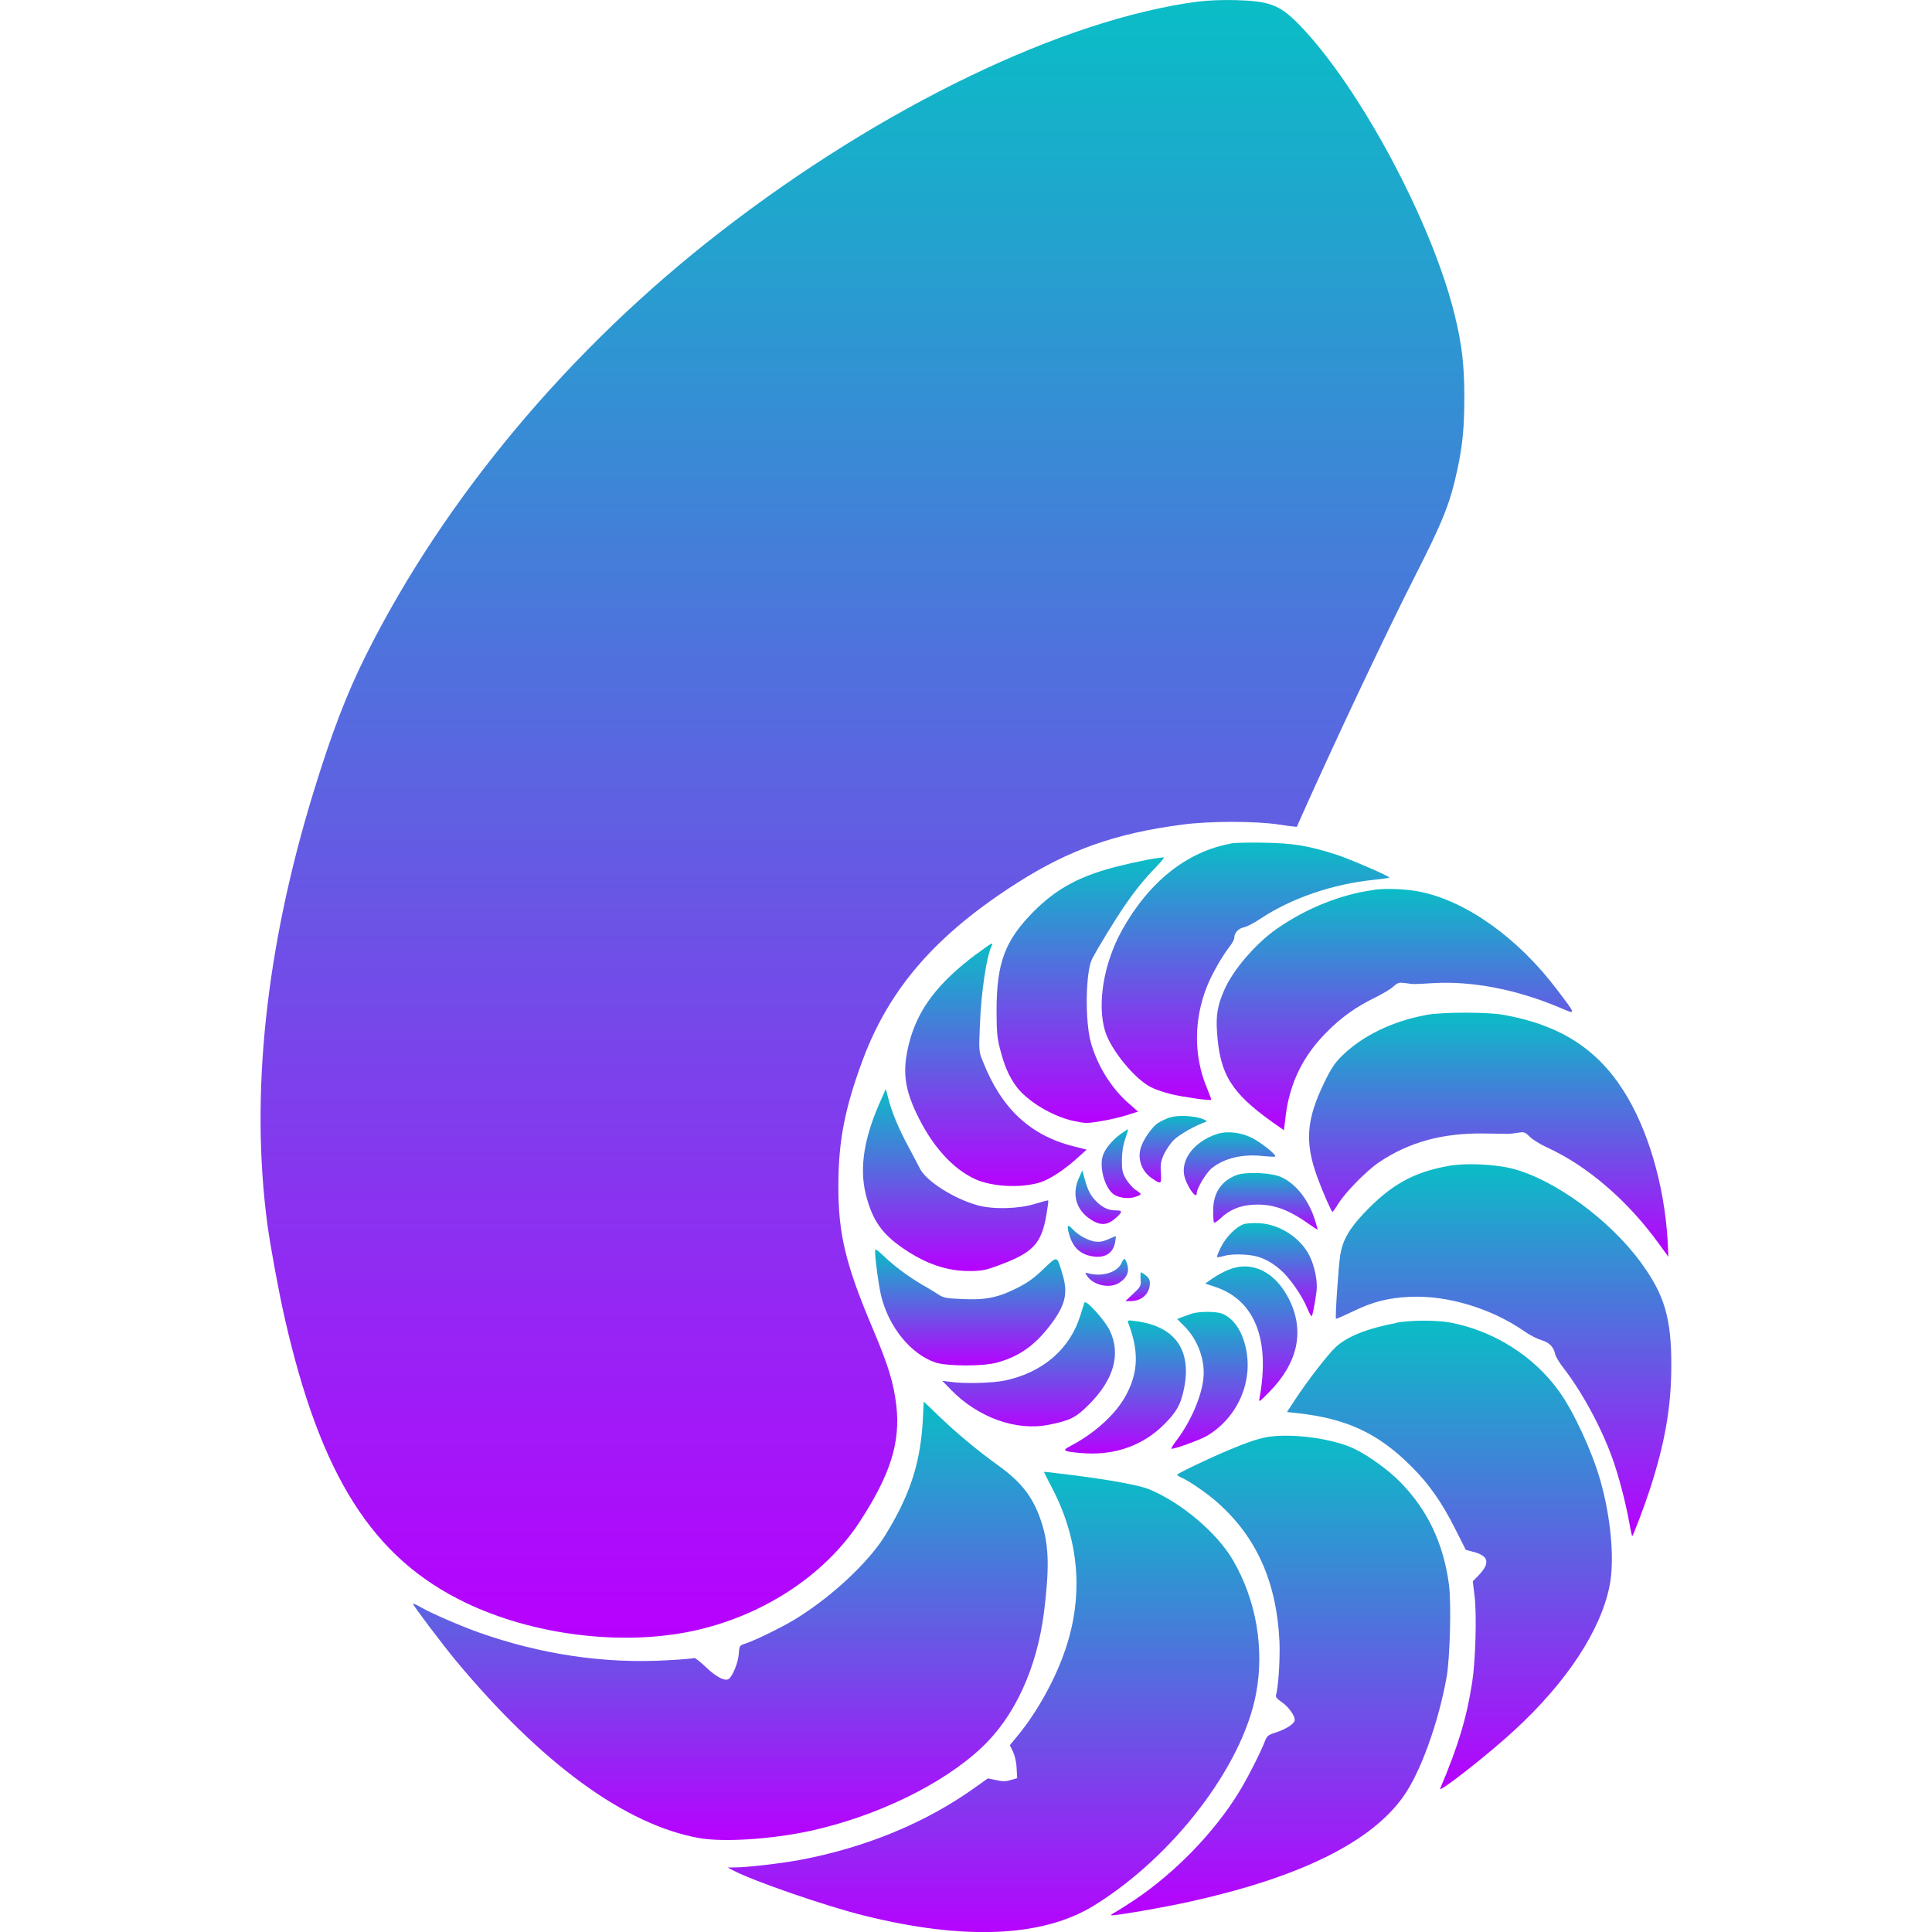 <?xml version="1.0" encoding="UTF-8" standalone="no"?>
<svg
   version="1.0"
   width="16pt"
   height="16pt"
   viewBox="0 0 16 16"
   preserveAspectRatio="xMidYMid"
   id="svg26"
   xmlns:xlink="http://www.w3.org/1999/xlink"
   xmlns="http://www.w3.org/2000/svg"
   xmlns:svg="http://www.w3.org/2000/svg"
   xmlns:rdf="http://www.w3.org/1999/02/22-rdf-syntax-ns#"
   xmlns:cc="http://creativecommons.org/ns#"
   xmlns:dc="http://purl.org/dc/elements/1.1/">
  <defs>
   <style id="current-color-scheme" type="text/css">
   .ColorScheme-Text { color: #0abdc6; } .ColorScheme-Highlight { color:#5294e2; }
  </style>
  <linearGradient id="arrongin" x1="0%" x2="0%" y1="0%" y2="100%">
   <stop offset="0%" style="stop-color:#dd9b44; stop-opacity:1"/>
   <stop offset="100%" style="stop-color:#ad6c16; stop-opacity:1"/>
  </linearGradient>
  <linearGradient id="aurora" x1="0%" x2="0%" y1="0%" y2="100%">
   <stop offset="0%" style="stop-color:#09D4DF; stop-opacity:1"/>
   <stop offset="100%" style="stop-color:#9269F4; stop-opacity:1"/>
  </linearGradient>
  <linearGradient id="cyberneon" x1="0%" x2="0%" y1="0%" y2="100%">
    <stop offset="0" style="stop-color:#0abdc6; stop-opacity:1"/>
    <stop offset="1" style="stop-color:#ea00d9; stop-opacity:1"/>
  </linearGradient>
  <linearGradient id="fitdance" x1="0%" x2="0%" y1="0%" y2="100%">
   <stop offset="0%" style="stop-color:#1AD6AB; stop-opacity:1"/>
   <stop offset="100%" style="stop-color:#329DB6; stop-opacity:1"/>
  </linearGradient>
  <linearGradient id="oomox" x1="0%" x2="0%" y1="0%" y2="100%">
   <stop offset="0%" style="stop-color:#0abdc6; stop-opacity:1"/>
   <stop offset="100%" style="stop-color:#b800ff; stop-opacity:1"/>
  </linearGradient>
  <linearGradient id="rainblue" x1="0%" x2="0%" y1="0%" y2="100%">
   <stop offset="0%" style="stop-color:#00F260; stop-opacity:1"/>
   <stop offset="100%" style="stop-color:#0575E6; stop-opacity:1"/>
  </linearGradient>
  <linearGradient id="sunrise" x1="0%" x2="0%" y1="0%" y2="100%">
   <stop offset="0%" style="stop-color: #FF8501; stop-opacity:1"/>
   <stop offset="100%" style="stop-color: #FFCB01; stop-opacity:1"/>
  </linearGradient>
  <linearGradient id="telinkrin" x1="0%" x2="0%" y1="0%" y2="100%">
   <stop offset="0%" style="stop-color: #b2ced6; stop-opacity:1"/>
   <stop offset="100%" style="stop-color: #6da5b7; stop-opacity:1"/>
  </linearGradient>
  <linearGradient id="60spsycho" x1="0%" x2="0%" y1="0%" y2="100%">
   <stop offset="0%" style="stop-color: #df5940; stop-opacity:1"/>
   <stop offset="25%" style="stop-color: #d8d15f; stop-opacity:1"/>
   <stop offset="50%" style="stop-color: #e9882a; stop-opacity:1"/>
   <stop offset="100%" style="stop-color: #279362; stop-opacity:1"/>
  </linearGradient>
  <linearGradient id="90ssummer" x1="0%" x2="0%" y1="0%" y2="100%">
   <stop offset="0%" style="stop-color: #f618c7; stop-opacity:1"/>
   <stop offset="20%" style="stop-color: #94ffab; stop-opacity:1"/>
   <stop offset="50%" style="stop-color: #fbfd54; stop-opacity:1"/>
   <stop offset="100%" style="stop-color: #0f83ae; stop-opacity:1"/>
  </linearGradient>
 </defs>
  <path
     d="M 9.923,0.013 C 8.81,0.158 7.303,0.883 5.965,1.921 4.72,2.885 3.684,4.122 3.033,5.421 2.872,5.743 2.748,6.065 2.594,6.567 2.2,7.854 2.072,9.066 2.214,10.137 c 0.025,0.185 0.094,0.56 0.143,0.775 0.298,1.313 0.729,1.992 1.501,2.362 0.549,0.263 1.267,0.356 1.851,0.239 C 6.297,13.395 6.826,13.054 7.12,12.602 7.374,12.212 7.458,11.946 7.423,11.639 7.4,11.45 7.357,11.308 7.229,11.006 7.004,10.475 6.941,10.22 6.943,9.812 6.944,9.443 6.998,9.171 7.148,8.769 7.37,8.179 7.757,7.736 8.425,7.311 8.854,7.037 9.24,6.901 9.791,6.829 c 0.224,-0.03 0.603,-0.03 0.798,-0.001 0.081,0.013 0.149,0.02 0.151,0.019 0.001,-0.003 0.02,-0.045 0.041,-0.093 0.296,-0.662 0.703,-1.521 0.934,-1.976 0.236,-0.464 0.295,-0.61 0.356,-0.897 0.043,-0.204 0.056,-0.348 0.056,-0.592 0,-0.265 -0.02,-0.436 -0.079,-0.677 C 11.859,1.835 11.25,0.703 10.751,0.196 10.596,0.04 10.513,0.009 10.235,0.001 10.124,-0.002 10.003,0.003 9.923,0.013 Z"
     id="path1"
     class="ColorScheme-Text"
     style="stroke-width:0.001;fill:url(#oomox)" />
  <path
     d="M 10.195,6.986 C 9.829,7.052 9.514,7.303 9.29,7.707 9.14,7.979 9.084,8.316 9.152,8.54 c 0.048,0.155 0.244,0.395 0.38,0.464 0.035,0.018 0.111,0.044 0.169,0.058 0.103,0.024 0.32,0.055 0.329,0.046 0.003,-0.003 -0.013,-0.045 -0.034,-0.096 -0.111,-0.264 -0.111,-0.565 0,-0.844 0.041,-0.103 0.128,-0.254 0.19,-0.333 0.02,-0.025 0.036,-0.056 0.036,-0.07 0,-0.039 0.036,-0.078 0.079,-0.085 0.024,-0.005 0.084,-0.036 0.135,-0.07 0.254,-0.17 0.599,-0.289 0.944,-0.324 0.068,-0.007 0.124,-0.015 0.126,-0.018 0.009,-0.009 -0.331,-0.155 -0.435,-0.189 -0.239,-0.076 -0.354,-0.095 -0.593,-0.1 -0.124,-0.003 -0.251,0 -0.284,0.006 z"
     id="path2"
     class="ColorScheme-Text"
     style="stroke-width:0.001;fill:url(#oomox)" />
  <path
     d="m 9.579,7.107 c -0.099,0.014 -0.3,0.059 -0.416,0.093 -0.255,0.075 -0.425,0.173 -0.597,0.343 -0.244,0.245 -0.313,0.428 -0.313,0.832 0.001,0.174 0.005,0.224 0.03,0.316 0.034,0.134 0.071,0.22 0.131,0.303 0.089,0.124 0.306,0.255 0.485,0.291 0.09,0.019 0.106,0.019 0.219,0 0.068,-0.011 0.164,-0.034 0.215,-0.05 L 9.425,9.206 9.349,9.139 C 9.205,9.014 9.09,8.83 9.035,8.637 8.984,8.459 8.99,8.045 9.045,7.94 9.094,7.847 9.231,7.622 9.307,7.511 9.403,7.371 9.474,7.283 9.578,7.176 c 0.041,-0.043 0.068,-0.076 0.058,-0.076 -0.01,0.001 -0.035,0.005 -0.056,0.007 z"
     id="path3"
     class="ColorScheme-Text"
     style="stroke-width:0.001;fill:url(#oomox)" />
  <path
     d="m 11.38,7.37 c -0.269,0.035 -0.557,0.149 -0.802,0.319 -0.176,0.121 -0.37,0.346 -0.441,0.514 -0.054,0.124 -0.068,0.206 -0.058,0.345 0.023,0.35 0.118,0.503 0.464,0.749 l 0.09,0.063 0.015,-0.124 c 0.033,-0.263 0.141,-0.488 0.331,-0.68 0.124,-0.128 0.25,-0.218 0.416,-0.298 0.06,-0.03 0.126,-0.07 0.146,-0.089 0.034,-0.031 0.044,-0.034 0.094,-0.028 0.076,0.011 0.063,0.011 0.231,0.001 0.328,-0.02 0.703,0.054 1.059,0.206 0.13,0.055 0.131,0.061 -0.028,-0.149 -0.323,-0.429 -0.75,-0.735 -1.137,-0.814 -0.115,-0.023 -0.276,-0.03 -0.383,-0.016 z"
     id="path4"
     class="ColorScheme-Text"
     style="stroke-width:0.001;fill:url(#oomox)" />
  <path
     d="M 8.087,7.9 C 7.763,8.143 7.598,8.363 7.528,8.642 c -0.055,0.219 -0.04,0.363 0.061,0.577 0.128,0.27 0.299,0.461 0.491,0.548 0.139,0.061 0.37,0.074 0.531,0.026 0.079,-0.024 0.198,-0.101 0.308,-0.2 L 8.999,9.521 8.886,9.492 C 8.531,9.402 8.293,9.179 8.141,8.793 c -0.035,-0.086 -0.035,-0.088 -0.026,-0.3 0.01,-0.271 0.055,-0.578 0.098,-0.66 0.019,-0.035 -0.004,-0.024 -0.125,0.068 z"
     id="path5"
     class="ColorScheme-Text"
     style="stroke-width:0.001;fill:url(#oomox)" />
  <path
     d="m 11.811,8.406 c -0.279,0.05 -0.533,0.174 -0.702,0.343 -0.055,0.054 -0.088,0.104 -0.141,0.214 -0.15,0.309 -0.164,0.496 -0.059,0.785 0.043,0.118 0.118,0.289 0.126,0.288 0.004,0 0.026,-0.031 0.05,-0.07 0.058,-0.094 0.236,-0.274 0.336,-0.341 0.248,-0.166 0.521,-0.241 0.858,-0.238 0.103,0.001 0.199,0.003 0.213,0.003 0.014,0 0.049,-0.004 0.079,-0.009 0.05,-0.009 0.058,-0.006 0.1,0.035 0.025,0.024 0.089,0.063 0.14,0.086 0.338,0.155 0.674,0.445 0.932,0.805 0.039,0.054 0.073,0.1 0.074,0.101 0,0.001 -0.003,-0.064 -0.007,-0.144 -0.029,-0.46 -0.165,-0.919 -0.366,-1.233 -0.224,-0.351 -0.533,-0.545 -0.995,-0.627 -0.133,-0.024 -0.505,-0.023 -0.637,0.001 z"
     id="path6"
     class="ColorScheme-Text"
     style="stroke-width:0.001;fill:url(#oomox)" />
  <path
     d="M 7.298,9.104 C 7.155,9.418 7.115,9.672 7.171,9.895 c 0.055,0.213 0.133,0.324 0.311,0.445 0.186,0.128 0.365,0.188 0.552,0.186 0.091,0 0.126,-0.006 0.226,-0.043 0.295,-0.108 0.364,-0.179 0.406,-0.423 0.01,-0.063 0.018,-0.115 0.015,-0.118 -0.003,-0.003 -0.051,0.01 -0.11,0.028 C 8.436,10.012 8.224,10.017 8.097,9.982 7.901,9.928 7.67,9.782 7.618,9.677 7.602,9.645 7.559,9.564 7.524,9.498 7.444,9.351 7.39,9.221 7.359,9.106 l -0.023,-0.088 z"
     id="path7"
     class="ColorScheme-Text"
     style="stroke-width:0.001;fill:url(#oomox)" />
  <path
     d="m 9.689,9.254 c -0.029,0.009 -0.071,0.029 -0.095,0.044 -0.05,0.03 -0.125,0.135 -0.146,0.206 -0.03,0.094 0.007,0.198 0.093,0.255 0.075,0.051 0.078,0.05 0.073,-0.046 -0.005,-0.073 0,-0.098 0.026,-0.155 0.018,-0.038 0.055,-0.093 0.084,-0.12 0.046,-0.044 0.173,-0.116 0.256,-0.145 0.021,-0.007 0.018,-0.011 -0.025,-0.028 -0.073,-0.026 -0.203,-0.031 -0.265,-0.011 z"
     id="path8"
     class="ColorScheme-Text"
     style="stroke-width:0.001;fill:url(#oomox)" />
  <path
     d="m 9.281,9.391 c -0.069,0.05 -0.128,0.12 -0.148,0.18 -0.031,0.096 0.016,0.266 0.09,0.32 0.043,0.03 0.123,0.04 0.179,0.021 0.025,-0.007 0.045,-0.019 0.045,-0.023 0,-0.005 -0.02,-0.021 -0.044,-0.036 C 9.381,9.838 9.346,9.798 9.326,9.766 9.295,9.713 9.291,9.693 9.291,9.606 9.292,9.537 9.301,9.482 9.319,9.431 9.334,9.389 9.344,9.354 9.342,9.353 c -0.001,-0.003 -0.029,0.015 -0.061,0.038 z"
     id="path9"
     class="ColorScheme-Text"
     style="stroke-width:0.001;fill:url(#oomox)" />
  <path
     d="m 10.077,9.392 c -0.179,0.059 -0.293,0.199 -0.271,0.335 0.014,0.084 0.105,0.218 0.105,0.154 0,-0.04 0.079,-0.17 0.126,-0.208 0.105,-0.083 0.256,-0.118 0.424,-0.099 0.051,0.005 0.096,0.007 0.1,0.004 0.013,-0.013 -0.12,-0.119 -0.196,-0.156 -0.091,-0.045 -0.206,-0.058 -0.288,-0.03 z"
     id="path10"
     class="ColorScheme-Text"
     style="stroke-width:0.001;fill:url(#oomox)" />
  <path
     d="m 11.999,9.655 c -0.295,0.053 -0.48,0.156 -0.707,0.396 -0.121,0.129 -0.174,0.223 -0.193,0.345 -0.015,0.098 -0.043,0.516 -0.035,0.525 0.003,0.003 0.064,-0.024 0.135,-0.058 0.17,-0.083 0.294,-0.114 0.475,-0.123 0.313,-0.015 0.68,0.096 0.954,0.288 0.043,0.03 0.104,0.061 0.136,0.07 0.065,0.019 0.103,0.056 0.115,0.116 0.005,0.021 0.036,0.074 0.069,0.115 0.151,0.194 0.314,0.493 0.405,0.748 0.051,0.141 0.11,0.365 0.14,0.533 0.011,0.064 0.023,0.114 0.024,0.113 0.011,-0.011 0.11,-0.274 0.149,-0.396 0.124,-0.384 0.175,-0.68 0.175,-1.02 0.001,-0.394 -0.058,-0.589 -0.256,-0.857 C 13.326,10.098 12.872,9.768 12.525,9.678 12.376,9.641 12.14,9.63 11.999,9.655 Z"
     id="path11"
     class="ColorScheme-Text"
     style="stroke-width:0.001;fill:url(#oomox)" />
  <path
     d="m 8.935,9.756 c -0.06,0.131 -0.024,0.263 0.093,0.34 0.088,0.059 0.145,0.054 0.224,-0.019 0.045,-0.043 0.043,-0.053 -0.009,-0.053 -0.06,0 -0.106,-0.02 -0.155,-0.066 C 9.035,9.908 9.011,9.865 8.984,9.768 l -0.021,-0.075 z"
     id="path12"
     class="ColorScheme-Text"
     style="stroke-width:0.001;fill:url(#oomox)" />
  <path
     d="m 10.242,9.731 c -0.128,0.048 -0.195,0.149 -0.195,0.293 0,0.049 0.003,0.094 0.006,0.1 0.004,0.006 0.028,-0.009 0.053,-0.033 0.078,-0.073 0.16,-0.108 0.275,-0.114 0.154,-0.009 0.284,0.036 0.453,0.156 0.043,0.03 0.078,0.053 0.078,0.05 0,-0.003 -0.009,-0.035 -0.02,-0.073 C 10.841,9.943 10.738,9.808 10.614,9.75 10.538,9.712 10.322,9.702 10.242,9.731 Z"
     id="path13"
     class="ColorScheme-Text"
     style="stroke-width:0.001;fill:url(#oomox)" />
  <path
     d="m 10.303,10.137 c -0.063,0.02 -0.15,0.106 -0.191,0.19 -0.021,0.043 -0.036,0.079 -0.033,0.083 0.003,0.004 0.031,-0.001 0.063,-0.01 0.034,-0.01 0.096,-0.014 0.159,-0.01 0.123,0.006 0.208,0.043 0.309,0.131 0.071,0.063 0.174,0.21 0.216,0.313 0.015,0.036 0.031,0.066 0.036,0.066 0.007,0 0.026,-0.093 0.041,-0.206 0.01,-0.078 -0.014,-0.204 -0.056,-0.29 -0.073,-0.15 -0.246,-0.264 -0.415,-0.274 -0.05,-0.003 -0.108,0.001 -0.129,0.007 z"
     id="path14"
     class="ColorScheme-Text"
     style="stroke-width:0.001;fill:url(#oomox)" />
  <path
     d="m 8.849,10.201 c 0.026,0.115 0.084,0.179 0.181,0.2 0.111,0.025 0.188,-0.016 0.205,-0.114 0.005,-0.028 0.007,-0.05 0.006,-0.05 -0.001,0 -0.03,0.011 -0.063,0.026 -0.045,0.02 -0.073,0.024 -0.111,0.019 -0.059,-0.01 -0.138,-0.053 -0.181,-0.1 -0.043,-0.045 -0.05,-0.041 -0.038,0.019 z"
     id="path15"
     class="ColorScheme-Text"
     style="stroke-width:0.001;fill:url(#oomox)" />
  <path
     d="m 7.247,10.361 c 0,0.069 0.029,0.28 0.05,0.37 0.063,0.259 0.246,0.484 0.451,0.553 0.095,0.031 0.395,0.033 0.51,0 0.195,-0.054 0.33,-0.154 0.468,-0.348 0.101,-0.144 0.119,-0.238 0.07,-0.394 -0.045,-0.146 -0.036,-0.145 -0.156,-0.031 -0.081,0.078 -0.134,0.114 -0.221,0.158 -0.156,0.078 -0.263,0.099 -0.451,0.089 -0.129,-0.005 -0.155,-0.01 -0.194,-0.036 -0.025,-0.016 -0.084,-0.053 -0.133,-0.08 -0.115,-0.068 -0.234,-0.155 -0.321,-0.239 -0.063,-0.059 -0.073,-0.065 -0.073,-0.041 z"
     id="path16"
     class="ColorScheme-Text"
     style="stroke-width:0.001;fill:url(#oomox)" />
  <path
     d="m 9.287,10.462 c -0.034,0.074 -0.159,0.114 -0.269,0.084 -0.034,-0.009 -0.035,-0.009 -0.016,0.02 0.053,0.08 0.193,0.109 0.271,0.055 0.061,-0.041 0.08,-0.088 0.063,-0.148 -0.018,-0.059 -0.028,-0.061 -0.049,-0.011 z"
     id="path17"
     class="ColorScheme-Text"
     style="stroke-width:0.001;fill:url(#oomox)" />
  <path
     d="m 10.173,10.516 c -0.039,0.016 -0.098,0.048 -0.131,0.071 l -0.061,0.043 0.084,0.028 c 0.328,0.11 0.456,0.438 0.365,0.924 -0.007,0.034 0.001,0.029 0.085,-0.058 0.234,-0.239 0.29,-0.5 0.163,-0.759 C 10.563,10.532 10.368,10.436 10.173,10.516 Z"
     id="path18"
     class="ColorScheme-Text"
     style="stroke-width:0.001;fill:url(#oomox)" />
  <path
     d="m 9.446,10.595 c 0.004,0.055 0.001,0.06 -0.061,0.119 l -0.065,0.061 h 0.045 c 0.091,0 0.158,-0.063 0.158,-0.149 0,-0.025 -0.01,-0.045 -0.033,-0.063 -0.019,-0.015 -0.036,-0.026 -0.041,-0.026 -0.004,0 -0.005,0.026 -0.003,0.058 z"
     id="path19"
     class="ColorScheme-Text"
     style="stroke-width:0.001;fill:url(#oomox)" />
  <path
     d="m 8.981,10.788 c -0.004,0.01 -0.019,0.058 -0.034,0.106 -0.086,0.279 -0.313,0.473 -0.625,0.539 -0.1,0.021 -0.336,0.028 -0.45,0.011 l -0.069,-0.009 0.069,0.071 c 0.225,0.233 0.544,0.348 0.815,0.293 0.175,-0.035 0.223,-0.059 0.33,-0.166 C 9.225,11.425 9.284,11.216 9.191,11.019 9.15,10.934 8.99,10.757 8.981,10.788 Z"
     id="path20"
     class="ColorScheme-Text"
     style="stroke-width:0.001;fill:url(#oomox)" />
  <path
     d="m 9.866,10.88 c -0.028,0.01 -0.065,0.023 -0.083,0.03 l -0.034,0.014 0.066,0.066 c 0.11,0.114 0.169,0.284 0.15,0.435 -0.018,0.148 -0.105,0.349 -0.218,0.499 -0.029,0.038 -0.049,0.07 -0.046,0.073 0.01,0.01 0.235,-0.071 0.293,-0.105 0.256,-0.151 0.389,-0.454 0.321,-0.739 -0.033,-0.138 -0.101,-0.234 -0.191,-0.273 -0.053,-0.021 -0.191,-0.021 -0.259,0 z"
     id="path21"
     class="ColorScheme-Text"
     style="stroke-width:0.001;fill:url(#oomox)" />
  <path
     d="m 9.341,10.949 c 0.091,0.235 0.088,0.41 -0.014,0.602 -0.079,0.151 -0.251,0.311 -0.444,0.414 -0.071,0.039 -0.074,0.041 -0.046,0.053 0.015,0.006 0.085,0.014 0.154,0.018 0.253,0.014 0.48,-0.07 0.649,-0.239 0.103,-0.103 0.138,-0.165 0.164,-0.29 0.069,-0.323 -0.07,-0.521 -0.391,-0.565 -0.07,-0.01 -0.078,-0.009 -0.071,0.009 z"
     id="path22"
     class="ColorScheme-Text"
     style="stroke-width:0.001;fill:url(#oomox)" />
  <path
     d="m 11.565,10.956 c -0.24,0.045 -0.408,0.111 -0.504,0.201 -0.068,0.064 -0.233,0.278 -0.338,0.438 l -0.065,0.099 0.086,0.009 c 0.411,0.045 0.675,0.169 0.953,0.45 0.14,0.141 0.248,0.296 0.353,0.506 l 0.089,0.176 0.056,0.015 c 0.136,0.034 0.15,0.093 0.046,0.201 l -0.044,0.044 0.015,0.125 c 0.019,0.154 0.007,0.538 -0.02,0.712 -0.046,0.296 -0.115,0.525 -0.265,0.88 -0.019,0.044 0.403,-0.286 0.615,-0.483 0.434,-0.399 0.718,-0.832 0.789,-1.202 0.041,-0.214 0.01,-0.558 -0.078,-0.868 -0.069,-0.241 -0.218,-0.563 -0.338,-0.732 -0.21,-0.295 -0.54,-0.504 -0.903,-0.574 -0.113,-0.021 -0.326,-0.021 -0.449,0.001 z"
     id="path23"
     class="ColorScheme-Text"
     style="stroke-width:0.001;fill:url(#oomox)" />
  <path
     d="m 7.643,11.751 c -0.016,0.288 -0.07,0.501 -0.189,0.744 -0.044,0.089 -0.116,0.213 -0.159,0.275 -0.156,0.22 -0.443,0.478 -0.717,0.644 -0.113,0.068 -0.331,0.174 -0.409,0.199 -0.045,0.014 -0.046,0.016 -0.051,0.086 -0.005,0.069 -0.048,0.176 -0.081,0.204 -0.029,0.025 -0.106,-0.014 -0.194,-0.099 -0.046,-0.044 -0.089,-0.078 -0.095,-0.073 -0.006,0.004 -0.109,0.013 -0.229,0.019 C 5.003,13.779 4.478,13.701 3.964,13.519 3.814,13.465 3.576,13.363 3.486,13.311 c -0.036,-0.021 -0.066,-0.034 -0.066,-0.029 0,0.013 0.25,0.344 0.354,0.469 0.71,0.854 1.407,1.363 2.016,1.471 0.201,0.036 0.599,0.01 0.919,-0.059 0.545,-0.119 1.096,-0.385 1.418,-0.688 0.275,-0.256 0.46,-0.658 0.519,-1.124 0.044,-0.353 0.041,-0.538 -0.013,-0.719 C 8.568,12.417 8.473,12.286 8.276,12.143 8.093,12.012 7.916,11.863 7.771,11.723 L 7.65,11.607 Z"
     id="path24"
     class="ColorScheme-Text"
     style="stroke-width:0.001;fill:url(#oomox)" />
  <path
     d="m 10.496,11.901 c -0.078,0.014 -0.161,0.041 -0.316,0.106 -0.18,0.076 -0.431,0.196 -0.431,0.206 0,0.005 0.016,0.016 0.035,0.024 0.061,0.025 0.219,0.134 0.303,0.21 0.321,0.286 0.486,0.658 0.509,1.148 0.006,0.143 -0.009,0.378 -0.029,0.445 -0.004,0.014 0.011,0.031 0.045,0.054 0.058,0.038 0.116,0.12 0.11,0.153 -0.005,0.031 -0.075,0.075 -0.158,0.101 -0.063,0.02 -0.071,0.028 -0.089,0.073 -0.038,0.098 -0.149,0.316 -0.219,0.428 -0.203,0.329 -0.526,0.662 -0.864,0.888 -0.061,0.041 -0.131,0.085 -0.154,0.098 -0.024,0.011 -0.04,0.024 -0.036,0.026 0.009,0.01 0.44,-0.065 0.66,-0.114 0.903,-0.201 1.488,-0.489 1.757,-0.865 0.143,-0.198 0.293,-0.612 0.361,-0.992 0.028,-0.154 0.04,-0.615 0.02,-0.765 -0.046,-0.345 -0.178,-0.622 -0.405,-0.852 -0.096,-0.098 -0.25,-0.21 -0.368,-0.269 -0.171,-0.088 -0.525,-0.138 -0.732,-0.103 z"
     id="path25"
     class="ColorScheme-Text"
     style="stroke-width:0.001;fill:url(#oomox)" />
  <path
     d="m 8.647,12.192 c 0,0.003 0.03,0.063 0.068,0.135 0.221,0.426 0.26,0.877 0.111,1.324 -0.083,0.25 -0.233,0.523 -0.398,0.723 l -0.065,0.079 0.026,0.053 c 0.015,0.033 0.028,0.085 0.03,0.136 l 0.005,0.084 -0.053,0.015 c -0.041,0.013 -0.068,0.013 -0.121,0.001 l -0.069,-0.014 -0.103,0.073 c -0.408,0.294 -0.912,0.501 -1.457,0.603 -0.153,0.028 -0.436,0.061 -0.53,0.061 l -0.065,0.001 0.044,0.023 c 0.165,0.088 0.774,0.298 1.082,0.374 0.832,0.208 1.482,0.18 1.906,-0.081 0.655,-0.403 1.231,-1.153 1.344,-1.755 0.071,-0.374 0.001,-0.777 -0.191,-1.106 C 10.078,12.692 9.779,12.441 9.513,12.332 9.433,12.3 9.187,12.254 8.862,12.214 8.637,12.186 8.647,12.187 8.647,12.192 Z"
     id="path26"
     class="ColorScheme-Text"
     style="stroke-width:0.001;fill:url(#oomox)" />
</svg>
